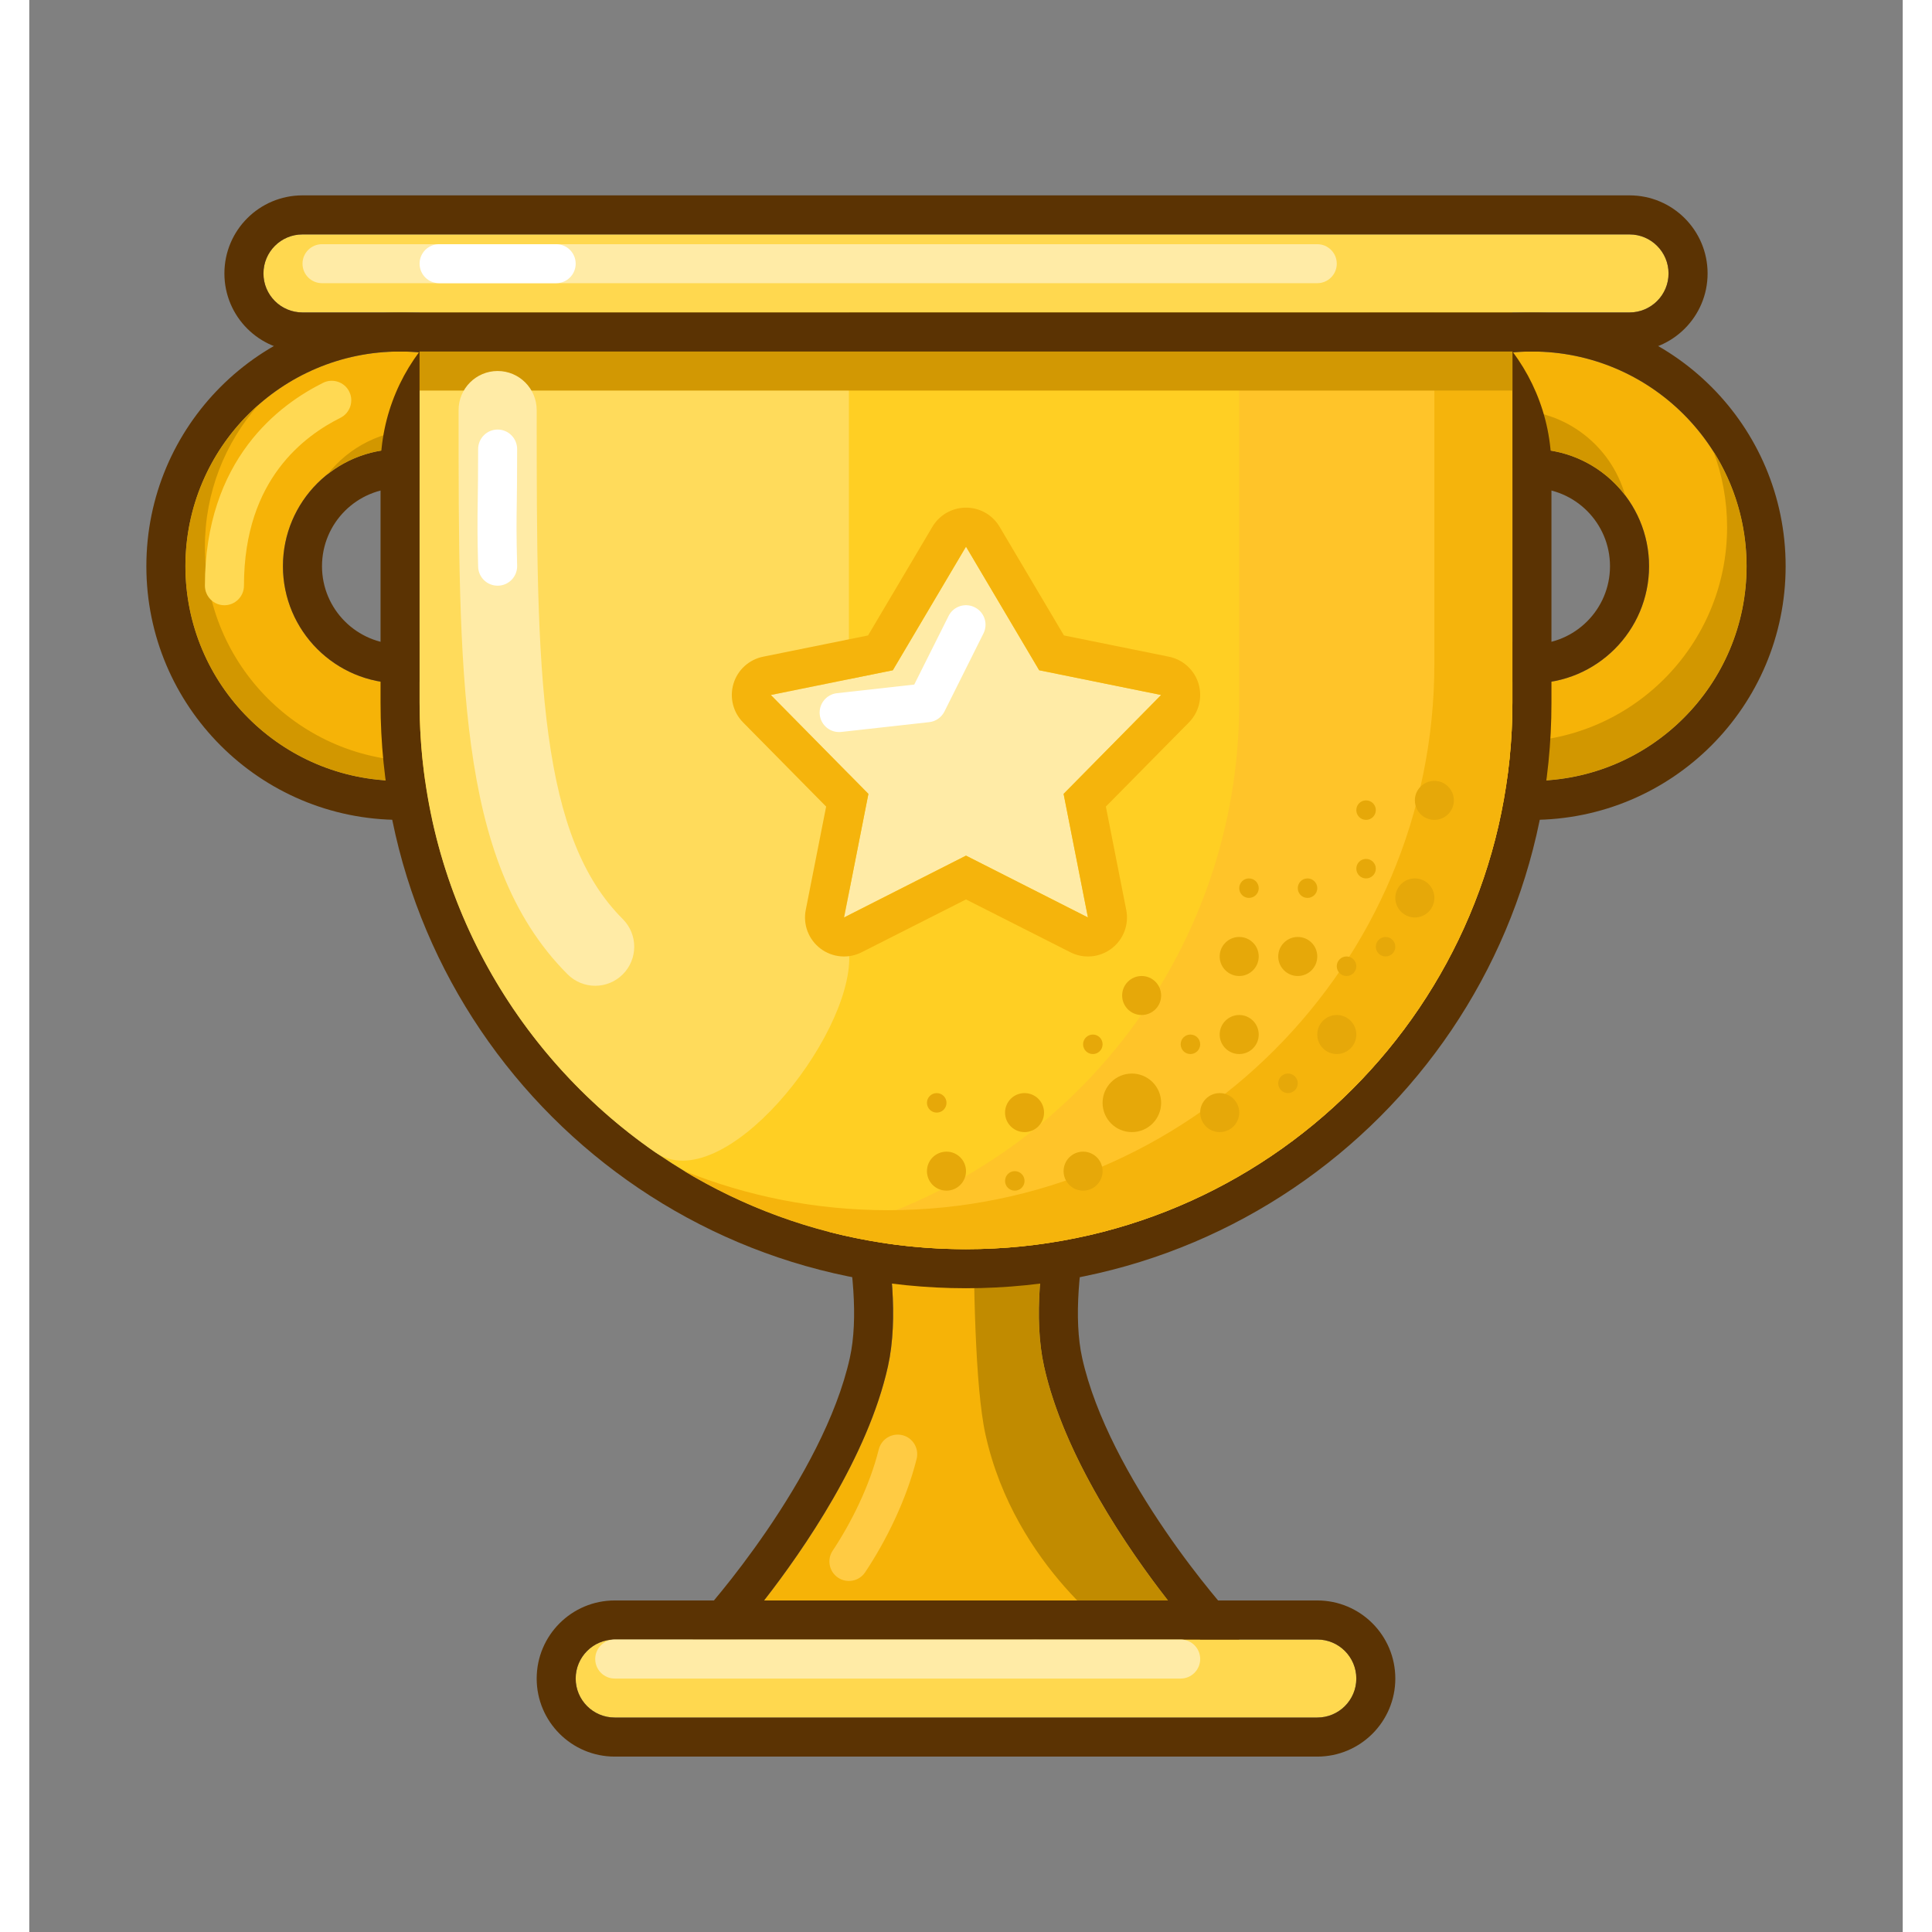 <svg width="24" height="24" viewBox="0 0 32 33" fill="none" xmlns="http://www.w3.org/2000/svg">
<rect x="0" y="0" width="32" height="33" fill="#808080" stroke="none"/>
<path d="M14.539 20.595C14.341 19.645 15.03 18.671 16 18.671C16.97 18.671 17.659 19.645 17.461 20.595C17.275 21.485 17.153 22.524 17.333 23.337C17.838 25.618 20 28.004 20 28.004H12C12 28.004 14.162 25.618 14.667 23.337C14.847 22.524 14.725 21.485 14.539 20.595Z" fill="#F6B307"/>
<path fill-rule="evenodd" clip-rule="evenodd" d="M20.609 28.274C20.503 28.515 20.264 28.671 20 28.671H12C11.736 28.671 11.497 28.515 11.39 28.274C11.284 28.033 11.329 27.752 11.506 27.557L12 28.004H20C20 28.004 19.773 27.754 19.449 27.337C18.773 26.469 17.675 24.879 17.333 23.337C17.153 22.524 17.275 21.485 17.461 20.595C17.659 19.645 16.97 18.671 16 18.671C15.03 18.671 14.341 19.645 14.539 20.595C14.725 21.485 14.847 22.524 14.667 23.337C14.325 24.879 13.227 26.469 12.551 27.337C12.227 27.754 12 28.004 12 28.004M11.506 27.557L11.51 27.552L11.525 27.535C11.539 27.519 11.561 27.494 11.589 27.462C11.645 27.397 11.727 27.299 11.828 27.175C12.03 26.927 12.304 26.572 12.594 26.149C13.182 25.29 13.791 24.208 14.016 23.193C14.164 22.525 14.069 21.604 13.887 20.731C13.615 19.43 14.546 18.004 16 18.004C17.454 18.004 18.385 19.43 18.113 20.731C17.931 21.604 17.836 22.525 17.984 23.193C18.209 24.208 18.818 25.29 19.406 26.149C19.695 26.572 19.97 26.927 20.172 27.175C20.273 27.299 20.355 27.397 20.411 27.462C20.439 27.494 20.461 27.519 20.475 27.535L20.49 27.552L20.494 27.556C20.671 27.752 20.716 28.033 20.609 28.274" fill="#5B3303"/>
<path fill-rule="evenodd" clip-rule="evenodd" d="M18.667 28.004H20C20 28.004 17.838 25.618 17.333 23.337C17.153 22.524 17.275 21.485 17.461 20.595C17.659 19.645 16.97 18.671 16 18.671C15.781 18.671 15.576 18.721 15.392 18.809C15.881 19.041 16.127 19.586 16.127 20.595C16.127 21.864 16.153 23.691 16.333 24.504C16.838 26.785 18.667 28.004 18.667 28.004Z" fill="#C18B00"/>
<path fill-rule="evenodd" clip-rule="evenodd" d="M14.914 24.514C15.093 24.559 15.201 24.74 15.157 24.918C14.979 25.63 14.627 26.332 14.277 26.856C14.175 27.009 13.968 27.05 13.815 26.948C13.662 26.846 13.621 26.639 13.723 26.486C14.04 26.01 14.355 25.378 14.51 24.757C14.555 24.578 14.736 24.47 14.914 24.514Z" fill="#FFCB43"/>
<path fill-rule="evenodd" clip-rule="evenodd" d="M25.667 13.337C27.692 13.337 29.333 11.696 29.333 9.671C29.333 7.646 27.692 6.004 25.667 6.004C23.642 6.004 22 7.646 22 9.671C22 11.696 23.642 13.337 25.667 13.337ZM25.667 11.671C26.771 11.671 27.667 10.775 27.667 9.671C27.667 8.566 26.771 7.671 25.667 7.671C24.562 7.671 23.667 8.566 23.667 9.671C23.667 10.775 24.562 11.671 25.667 11.671Z" fill="#F6B307"/>
<path fill-rule="evenodd" clip-rule="evenodd" d="M30 9.671C30 12.064 28.06 14.004 25.667 14.004C23.273 14.004 21.333 12.064 21.333 9.671C21.333 7.278 23.273 5.337 25.667 5.337C28.06 5.337 30 7.278 30 9.671ZM25.667 11.004C26.403 11.004 27 10.407 27 9.671C27 8.934 26.403 8.337 25.667 8.337C24.93 8.337 24.333 8.934 24.333 9.671C24.333 10.407 24.93 11.004 25.667 11.004ZM29.333 9.671C29.333 11.696 27.692 13.338 25.667 13.338C23.642 13.338 22 11.696 22 9.671C22 7.646 23.642 6.004 25.667 6.004C27.692 6.004 29.333 7.646 29.333 9.671ZM27.667 9.671C27.667 10.775 26.771 11.671 25.667 11.671C24.562 11.671 23.667 10.775 23.667 9.671C23.667 8.566 24.562 7.671 25.667 7.671C26.771 7.671 27.667 8.566 27.667 9.671Z" fill="#5B3303"/>
<path fill-rule="evenodd" clip-rule="evenodd" d="M29 9.004C29 11.029 27.358 12.671 25.333 12.671C24.03 12.671 22.886 11.991 22.236 10.967C22.759 12.352 24.098 13.337 25.667 13.337C27.692 13.337 29.333 11.696 29.333 9.671C29.333 8.949 29.125 8.276 28.765 7.708C28.917 8.111 29 8.548 29 9.004ZM23.742 10.215C23.693 10.042 23.667 9.86 23.667 9.671C23.667 8.566 24.562 7.671 25.667 7.671C26.316 7.671 26.893 7.98 27.258 8.459C27.021 7.62 26.249 7.004 25.333 7.004C24.229 7.004 23.333 7.9 23.333 9.004C23.333 9.459 23.486 9.879 23.742 10.215Z" fill="#D29700"/>
<path fill-rule="evenodd" clip-rule="evenodd" d="M6.333 13.337C8.358 13.337 10 11.696 10 9.671C10 7.646 8.358 6.004 6.333 6.004C4.308 6.004 2.667 7.646 2.667 9.671C2.667 11.696 4.308 13.337 6.333 13.337ZM6.333 11.671C7.438 11.671 8.333 10.775 8.333 9.671C8.333 8.566 7.438 7.671 6.333 7.671C5.229 7.671 4.333 8.566 4.333 9.671C4.333 10.775 5.229 11.671 6.333 11.671Z" fill="#F6B307"/>
<path fill-rule="evenodd" clip-rule="evenodd" d="M10.667 9.671C10.667 12.064 8.727 14.004 6.333 14.004C3.94 14.004 2 12.064 2 9.671C2 7.278 3.94 5.337 6.333 5.337C8.727 5.337 10.667 7.278 10.667 9.671ZM6.333 11.004C7.07 11.004 7.667 10.407 7.667 9.671C7.667 8.934 7.07 8.337 6.333 8.337C5.597 8.337 5 8.934 5 9.671C5 10.407 5.597 11.004 6.333 11.004ZM10 9.671C10 11.696 8.358 13.338 6.333 13.338C4.308 13.338 2.667 11.696 2.667 9.671C2.667 7.646 4.308 6.004 6.333 6.004C8.358 6.004 10 7.646 10 9.671ZM8.333 9.671C8.333 10.775 7.438 11.671 6.333 11.671C5.229 11.671 4.333 10.775 4.333 9.671C4.333 8.566 5.229 7.671 6.333 7.671C7.438 7.671 8.333 8.566 8.333 9.671Z" fill="#5B3303"/>
<path fill-rule="evenodd" clip-rule="evenodd" d="M9.087 12.091C8.442 12.66 7.594 13.004 6.667 13.004C4.642 13.004 3 11.363 3 9.337C3 8.41 3.345 7.562 3.913 6.917C3.149 7.589 2.667 8.573 2.667 9.671C2.667 11.696 4.308 13.337 6.333 13.337C7.431 13.337 8.415 12.855 9.087 12.091ZM5.096 8.1C5.436 7.831 5.866 7.671 6.333 7.671C7.438 7.671 8.333 8.566 8.333 9.671C8.333 10.138 8.173 10.568 7.904 10.909C8.369 10.542 8.667 9.975 8.667 9.337C8.667 8.233 7.771 7.337 6.667 7.337C6.029 7.337 5.462 7.635 5.096 8.1Z" fill="#D29700"/>
<path d="M6.667 8.004C6.667 6.531 7.861 5.337 9.333 5.337H22.667C24.14 5.337 25.333 6.531 25.333 8.004V12.004C25.333 17.159 21.155 21.337 16 21.337C10.845 21.337 6.667 17.159 6.667 12.004V8.004Z" fill="#FFCF23"/>
<path fill-rule="evenodd" clip-rule="evenodd" d="M9.333 4.671H22.667C24.508 4.671 26 6.163 26 8.004V12.004C26 17.527 21.523 22.004 16 22.004C10.477 22.004 6 17.527 6 12.004V8.004C6 6.163 7.492 4.671 9.333 4.671ZM9.333 5.337C7.861 5.337 6.667 6.531 6.667 8.004V12.004C6.667 17.159 10.845 21.337 16 21.337C21.155 21.337 25.333 17.159 25.333 12.004V8.004C25.333 6.531 24.139 5.337 22.667 5.337H9.333Z" fill="#5B3303"/>
<path fill-rule="evenodd" clip-rule="evenodd" d="M13.667 21.043C14.412 21.235 15.194 21.337 16 21.337C21.155 21.337 25.333 17.159 25.333 12.004V5.337H20.667V12.004C20.667 16.353 17.692 20.007 13.667 21.043Z" fill="#FFC429"/>
<path d="M6.667 5.337V12.004C6.667 15.186 8.259 17.996 10.69 19.681C11.847 20.482 14.042 17.734 14.006 16.327C14.002 16.164 14 16.001 14 15.838V5.337H6.667Z" fill="#FFDB5B"/>
<path fill-rule="evenodd" clip-rule="evenodd" d="M11.178 19.997C12.585 20.848 14.236 21.337 16 21.337C21.155 21.337 25.333 17.159 25.333 12.004V5.337H24V11.338C24 16.492 19.821 20.671 14.667 20.671C13.433 20.671 12.256 20.432 11.178 19.997Z" fill="#F5B40C"/>
<path d="M25.333 5.337H6.667V6.671H25.333V5.337Z" fill="#D29803"/>
<path fill-rule="evenodd" clip-rule="evenodd" d="M8 6.337C8.368 6.337 8.667 6.636 8.667 7.004C8.667 9.27 8.668 11.094 8.869 12.559C9.069 14.02 9.454 15.016 10.138 15.699C10.398 15.96 10.398 16.382 10.138 16.642C9.878 16.903 9.456 16.903 9.195 16.642C8.212 15.659 7.764 14.322 7.548 12.74C7.333 11.175 7.333 9.262 7.333 7.046V7.004C7.333 6.636 7.632 6.337 8 6.337Z" fill="#FFEBA6"/>
<path fill-rule="evenodd" clip-rule="evenodd" d="M8 7.337C8.184 7.337 8.333 7.487 8.333 7.671C8.333 8.109 8.33 8.37 8.327 8.581C8.322 8.904 8.319 9.113 8.333 9.662C8.338 9.846 8.193 9.999 8.009 10.004C7.824 10.009 7.671 9.863 7.667 9.679C7.652 9.119 7.655 8.893 7.66 8.558C7.663 8.345 7.667 8.087 7.667 7.671C7.667 7.487 7.816 7.337 8 7.337Z" fill="white"/>
<path d="M9.333 28.671C9.333 28.303 9.632 28.004 10 28.004H22C22.368 28.004 22.667 28.303 22.667 28.671C22.667 29.039 22.368 29.337 22 29.337H10C9.632 29.337 9.333 29.039 9.333 28.671Z" fill="#FFD84F"/>
<path fill-rule="evenodd" clip-rule="evenodd" d="M10 27.337H22C22.736 27.337 23.333 27.934 23.333 28.671C23.333 29.407 22.736 30.004 22 30.004H10C9.264 30.004 8.667 29.407 8.667 28.671C8.667 27.934 9.264 27.337 10 27.337ZM10 28.004C9.632 28.004 9.333 28.303 9.333 28.671C9.333 29.039 9.632 29.337 10 29.337H22C22.368 29.337 22.667 29.039 22.667 28.671C22.667 28.303 22.368 28.004 22 28.004H10Z" fill="#5B3303"/>
<path d="M4 4.671C4 4.303 4.298 4.004 4.667 4.004H27.333C27.701 4.004 28 4.303 28 4.671C28 5.039 27.701 5.337 27.333 5.337H4.667C4.298 5.337 4 5.039 4 4.671Z" fill="#FFD84F"/>
<path fill-rule="evenodd" clip-rule="evenodd" d="M4.667 3.337H27.333C28.07 3.337 28.667 3.934 28.667 4.671C28.667 5.407 28.07 6.004 27.333 6.004H4.667C3.93 6.004 3.333 5.407 3.333 4.671C3.333 3.934 3.93 3.337 4.667 3.337ZM4.667 4.004C4.298 4.004 4 4.303 4 4.671C4 5.039 4.298 5.337 4.667 5.337H27.333C27.701 5.337 28 5.039 28 4.671C28 4.303 27.701 4.004 27.333 4.004H4.667Z" fill="#5B3303"/>
<path fill-rule="evenodd" clip-rule="evenodd" d="M4.667 4.504C4.667 4.32 4.816 4.171 5 4.171H22C22.184 4.171 22.333 4.32 22.333 4.504C22.333 4.688 22.184 4.837 22 4.837H5C4.816 4.837 4.667 4.688 4.667 4.504Z" fill="#FFEBA6"/>
<path fill-rule="evenodd" clip-rule="evenodd" d="M9.667 28.337C9.667 28.153 9.816 28.004 10 28.004H19.667C19.851 28.004 20 28.153 20 28.337C20 28.521 19.851 28.671 19.667 28.671H10C9.816 28.671 9.667 28.521 9.667 28.337Z" fill="#FFEBA6"/>
<path fill-rule="evenodd" clip-rule="evenodd" d="M6.667 4.504C6.667 4.32 6.816 4.171 7 4.171H9C9.184 4.171 9.333 4.32 9.333 4.504C9.333 4.688 9.184 4.837 9 4.837H7C6.816 4.837 6.667 4.688 6.667 4.504Z" fill="white"/>
<path d="M19.333 18.837C19.333 19.114 19.109 19.337 18.833 19.337C18.557 19.337 18.333 19.114 18.333 18.837C18.333 18.561 18.557 18.337 18.833 18.337C19.109 18.337 19.333 18.561 19.333 18.837Z" fill="#E6A809"/>
<path d="M21 17.671C21 17.855 20.851 18.004 20.667 18.004C20.483 18.004 20.333 17.855 20.333 17.671C20.333 17.487 20.483 17.337 20.667 17.337C20.851 17.337 21 17.487 21 17.671Z" fill="#E6A809"/>
<path d="M18.333 20.004C18.333 20.188 18.184 20.337 18 20.337C17.816 20.337 17.667 20.188 17.667 20.004C17.667 19.82 17.816 19.671 18 19.671C18.184 19.671 18.333 19.82 18.333 20.004Z" fill="#E6A809"/>
<path d="M17.333 19.004C17.333 19.188 17.184 19.337 17 19.337C16.816 19.337 16.667 19.188 16.667 19.004C16.667 18.82 16.816 18.671 17 18.671C17.184 18.671 17.333 18.82 17.333 19.004Z" fill="#E6A809"/>
<path d="M16 20.004C16 20.188 15.851 20.337 15.667 20.337C15.482 20.337 15.333 20.188 15.333 20.004C15.333 19.82 15.482 19.671 15.667 19.671C15.851 19.671 16 19.82 16 20.004Z" fill="#E6A809"/>
<path d="M24 15.337C24 15.521 23.851 15.671 23.667 15.671C23.483 15.671 23.333 15.521 23.333 15.337C23.333 15.153 23.483 15.004 23.667 15.004C23.851 15.004 24 15.153 24 15.337Z" fill="#E6A809"/>
<path d="M21 16.337C21 16.521 20.851 16.671 20.667 16.671C20.483 16.671 20.333 16.521 20.333 16.337C20.333 16.153 20.483 16.004 20.667 16.004C20.851 16.004 21 16.153 21 16.337Z" fill="#E6A809"/>
<path d="M24.333 13.671C24.333 13.855 24.184 14.004 24 14.004C23.816 14.004 23.667 13.855 23.667 13.671C23.667 13.487 23.816 13.338 24 13.338C24.184 13.338 24.333 13.487 24.333 13.671Z" fill="#E6A809"/>
<path d="M19.333 17.004C19.333 17.188 19.184 17.337 19 17.337C18.816 17.337 18.667 17.188 18.667 17.004C18.667 16.82 18.816 16.671 19 16.671C19.184 16.671 19.333 16.82 19.333 17.004Z" fill="#E6A809"/>
<path d="M20.667 19.004C20.667 19.188 20.517 19.337 20.333 19.337C20.149 19.337 20 19.188 20 19.004C20 18.82 20.149 18.671 20.333 18.671C20.517 18.671 20.667 18.82 20.667 19.004Z" fill="#E6A809"/>
<path d="M22.667 17.671C22.667 17.855 22.517 18.004 22.333 18.004C22.149 18.004 22 17.855 22 17.671C22 17.487 22.149 17.337 22.333 17.337C22.517 17.337 22.667 17.487 22.667 17.671Z" fill="#E6A809"/>
<path d="M22 16.337C22 16.521 21.851 16.671 21.667 16.671C21.483 16.671 21.333 16.521 21.333 16.337C21.333 16.153 21.483 16.004 21.667 16.004C21.851 16.004 22 16.153 22 16.337Z" fill="#E6A809"/>
<path d="M23.333 16.171C23.333 16.263 23.259 16.337 23.167 16.337C23.075 16.337 23 16.263 23 16.171C23 16.079 23.075 16.004 23.167 16.004C23.259 16.004 23.333 16.079 23.333 16.171Z" fill="#E6A809"/>
<path d="M23 14.837C23 14.93 22.925 15.004 22.833 15.004C22.741 15.004 22.667 14.93 22.667 14.837C22.667 14.745 22.741 14.671 22.833 14.671C22.925 14.671 23 14.745 23 14.837Z" fill="#E6A809"/>
<path d="M22 15.171C22 15.263 21.925 15.337 21.833 15.337C21.741 15.337 21.667 15.263 21.667 15.171C21.667 15.079 21.741 15.004 21.833 15.004C21.925 15.004 22 15.079 22 15.171Z" fill="#E6A809"/>
<path d="M23 13.837C23 13.93 22.925 14.004 22.833 14.004C22.741 14.004 22.667 13.93 22.667 13.837C22.667 13.745 22.741 13.671 22.833 13.671C22.925 13.671 23 13.745 23 13.837Z" fill="#E6A809"/>
<path d="M21 15.171C21 15.263 20.925 15.337 20.833 15.337C20.741 15.337 20.667 15.263 20.667 15.171C20.667 15.079 20.741 15.004 20.833 15.004C20.925 15.004 21 15.079 21 15.171Z" fill="#E6A809"/>
<path d="M15.667 18.837C15.667 18.93 15.592 19.004 15.5 19.004C15.408 19.004 15.333 18.93 15.333 18.837C15.333 18.745 15.408 18.671 15.5 18.671C15.592 18.671 15.667 18.745 15.667 18.837Z" fill="#E6A809"/>
<path d="M22.667 16.504C22.667 16.596 22.592 16.671 22.5 16.671C22.408 16.671 22.333 16.596 22.333 16.504C22.333 16.412 22.408 16.337 22.5 16.337C22.592 16.337 22.667 16.412 22.667 16.504Z" fill="#E6A809"/>
<path d="M21.667 18.504C21.667 18.596 21.592 18.671 21.5 18.671C21.408 18.671 21.333 18.596 21.333 18.504C21.333 18.412 21.408 18.337 21.5 18.337C21.592 18.337 21.667 18.412 21.667 18.504Z" fill="#E6A809"/>
<path d="M20 17.837C20 17.93 19.925 18.004 19.833 18.004C19.741 18.004 19.667 17.93 19.667 17.837C19.667 17.745 19.741 17.671 19.833 17.671C19.925 17.671 20 17.745 20 17.837Z" fill="#E6A809"/>
<path d="M18.333 17.837C18.333 17.93 18.259 18.004 18.167 18.004C18.075 18.004 18 17.93 18 17.837C18 17.745 18.075 17.671 18.167 17.671C18.259 17.671 18.333 17.745 18.333 17.837Z" fill="#E6A809"/>
<path d="M17 20.171C17 20.263 16.925 20.337 16.833 20.337C16.741 20.337 16.667 20.263 16.667 20.171C16.667 20.079 16.741 20.004 16.833 20.004C16.925 20.004 17 20.079 17 20.171Z" fill="#E6A809"/>
<path fill-rule="evenodd" clip-rule="evenodd" d="M5.465 6.688C5.547 6.853 5.48 7.053 5.316 7.136C5.011 7.288 4.601 7.551 4.267 7.996C3.936 8.437 3.667 9.074 3.667 10.004C3.667 10.188 3.517 10.338 3.333 10.338C3.149 10.338 3 10.188 3 10.004C3 8.934 3.314 8.155 3.733 7.596C4.149 7.041 4.656 6.72 5.018 6.539C5.182 6.457 5.383 6.524 5.465 6.688Z" fill="#FFD953"/>
<path d="M12.667 11.871L14.75 11.449L15.375 10.393L16 9.337L17.25 11.449L19.333 11.871L17.667 13.56L18.083 15.671L16 14.615L13.917 15.671L14.333 13.56L12.667 11.871Z" fill="#FFEBA6"/>
<path fill-rule="evenodd" clip-rule="evenodd" d="M14.75 11.448L16 9.337L17.25 11.448L19.333 11.871L17.667 13.56L18.083 15.671L16 14.615L13.917 15.671L14.333 13.56L12.667 11.871L14.75 11.448ZM13.611 13.777L12.192 12.339C12.02 12.165 11.958 11.91 12.029 11.676C12.1 11.442 12.294 11.266 12.534 11.217L14.327 10.854L15.426 8.998C15.546 8.795 15.764 8.671 16 8.671C16.236 8.671 16.454 8.795 16.574 8.998L17.673 10.854L19.466 11.217C19.706 11.266 19.9 11.442 19.971 11.676C20.042 11.91 19.98 12.165 19.808 12.339L18.389 13.777L18.737 15.542C18.787 15.792 18.689 16.048 18.486 16.202C18.283 16.356 18.009 16.381 17.782 16.265L16 15.363L14.218 16.265C13.991 16.381 13.717 16.356 13.514 16.202C13.311 16.048 13.213 15.792 13.263 15.542L13.611 13.777Z" fill="#F5B40C"/>
<path fill-rule="evenodd" clip-rule="evenodd" d="M16.149 10.373C16.314 10.455 16.381 10.655 16.298 10.82L15.632 12.153C15.581 12.254 15.483 12.323 15.37 12.335L13.87 12.502C13.687 12.523 13.522 12.391 13.502 12.208C13.482 12.025 13.614 11.86 13.797 11.84L15.116 11.693L15.702 10.522C15.784 10.357 15.984 10.29 16.149 10.373Z" fill="white"/>
</svg>
